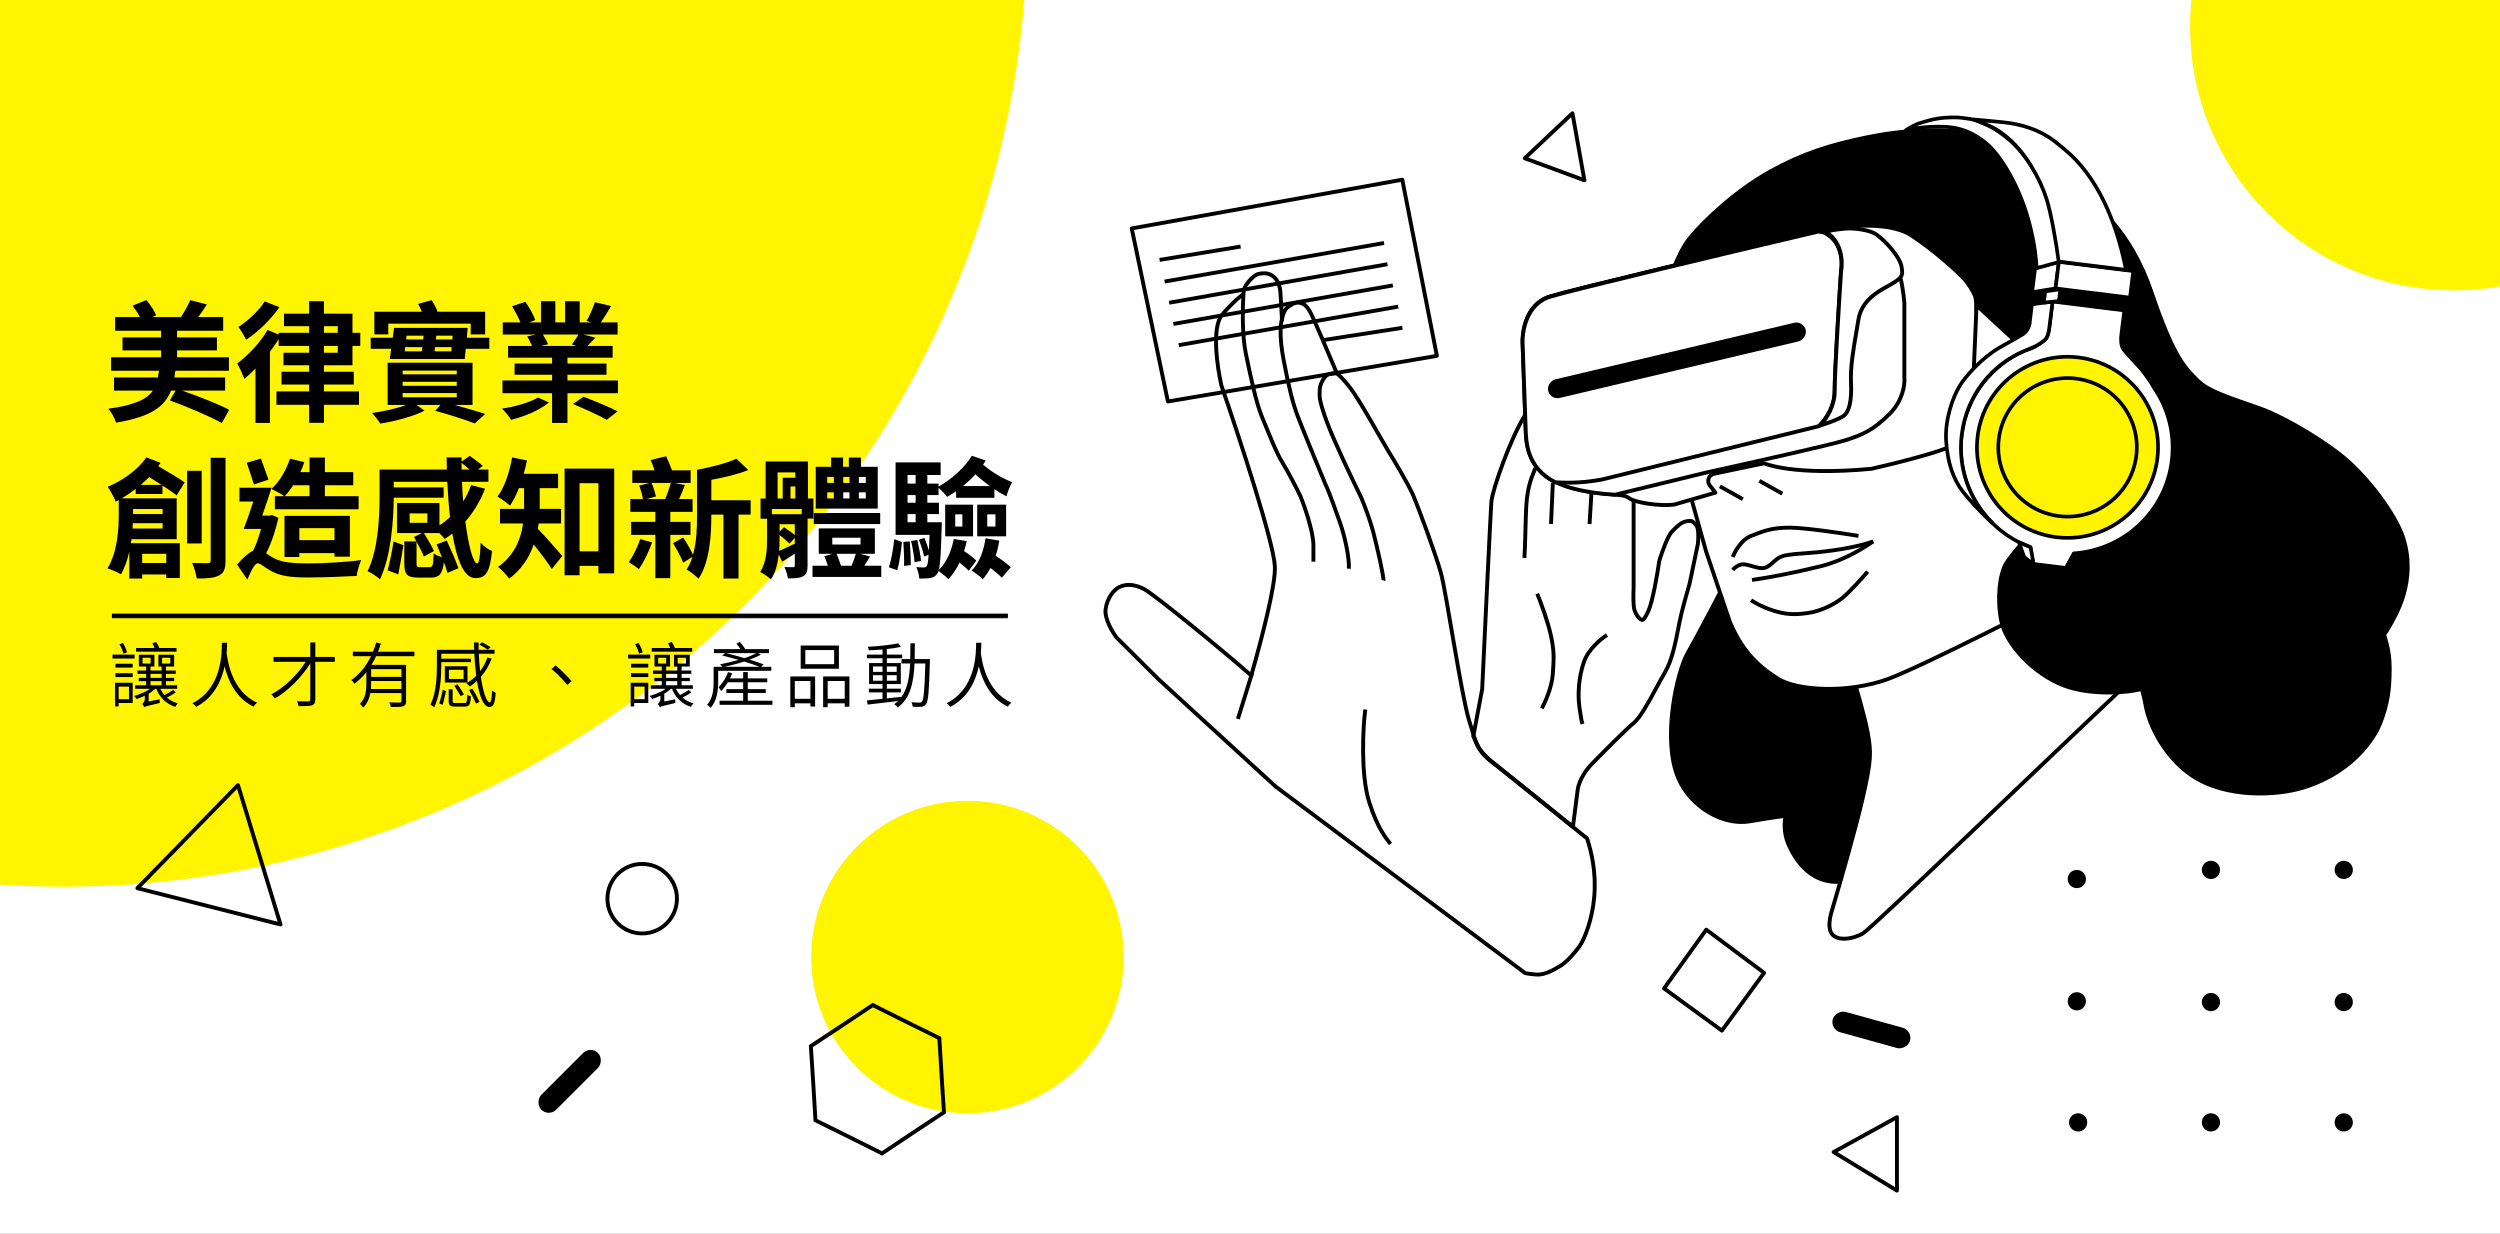 <svg width="1920" height="948" viewBox="0 0 1920 948" fill="none" xmlns="http://www.w3.org/2000/svg">
<rect x="0" y="0" width="1920" height="948" fill="#808080" stroke="none"/>
<g clip-path="url(#clip0_1169_248)">
<rect width="1920" height="948" fill="white"/>
<circle cx="202.5" cy="202.5" r="202.5" transform="matrix(-1 0 0 1 2087 -182)" fill="#FFF500"/>
<circle cx="120" cy="120" r="120" transform="matrix(-1 0 0 1 863 615)" fill="#FFF500"/>
<circle cx="49" cy="-59" r="740" fill="#FFF500"/>
<path d="M1295.99 501.789C1302.19 491.075 1321.12 455.034 1329.82 438.353L1446.12 472.185L1451.76 617.383C1444.47 637.589 1425.82 677.859 1409.47 677.295C1389.03 676.59 1378.45 659.674 1373.52 648.397C1369.57 639.375 1370.46 630.071 1371.4 626.546C1369.05 626.781 1360.27 627.956 1343.91 630.775C1323.47 634.3 1298.5 620 1288.94 597.648C1276.01 567.44 1288.23 515.181 1295.99 501.789Z" fill="black" stroke="black" stroke-width="3" stroke-linejoin="round"/>
<path d="M1208 635.035C1186.98 618.048 1160.76 596.913 1148.88 587.497C1135 578 1134.58 571.262 1131.5 565.5L1138.31 529.278C1140.43 484.402 1144.8 392.819 1145.36 385.489C1146.07 376.326 1160.16 336.15 1171.44 318.529C1180.46 304.432 1223.6 327.222 1244.04 340.379L1254.61 383.374V451.744C1254.38 455.974 1254.19 465.278 1255.32 468.661C1256.73 472.89 1259.55 475.709 1260.25 475.709C1260.37 475.709 1260.48 475.786 1260.61 475.872C1261.28 476.313 1262.36 477.02 1265.89 469.366C1269.27 462.035 1272.94 440.467 1274.35 430.599C1276.23 424.49 1280.83 411.427 1284.22 408.044C1288.44 403.815 1291.26 400.996 1295.49 400.291C1299.21 399.672 1299.66 400.14 1301.62 402.173C1301.9 402.455 1302.2 402.767 1302.54 403.11C1304.8 405.366 1304.42 413.918 1303.95 417.912L1297.61 448.22C1295.73 454.564 1291.55 469.366 1289.85 477.824C1289.6 479.072 1289.35 480.418 1289.07 481.839C1287.02 492.458 1284.17 507.266 1278.58 516.59C1276.77 519.607 1274.61 523.598 1272.29 527.894C1266.49 538.655 1259.65 551.327 1254.61 555.357C1248.97 559.868 1230.65 578.382 1222.19 587.075C1219.13 590.129 1212.74 598.352 1211.62 606.811C1210.69 613.743 1209.07 626.514 1208 635.035Z" fill="white" stroke="black" stroke-width="3" stroke-linejoin="round"/>
<path d="M1234.17 487.692C1229.71 490.511 1219.93 498.546 1216.55 508.132C1212.32 520.115 1211.62 533.507 1213.03 543.374C1214.15 551.269 1214.64 553.712 1215.34 556.062" stroke="black" stroke-width="3" stroke-linejoin="round"/>
<path d="M1179.19 359.41C1177.55 364.344 1173.12 371.392 1172.15 389.013C1171.58 399.163 1171.44 418.852 1170.74 428.485" stroke="black" stroke-width="3" stroke-linejoin="round"/>
<path d="M1192.59 370.687L1191.18 402.405" stroke="black" stroke-width="3" stroke-linejoin="round"/>
<path d="M1222.19 379.145L1220.78 402.405" stroke="black" stroke-width="3" stroke-linejoin="round"/>
<path d="M1180.6 455.974C1183.19 462.317 1188.92 477.683 1191.18 488.397C1193.85 501.084 1193.29 506.018 1192.59 517.295C1191.92 527.988 1186.48 539.615 1184.13 544.079" stroke="black" stroke-width="3" stroke-linejoin="round"/>
<path d="M1434.35 562.432C1432.1 550.026 1424.96 525.78 1421.67 515.207L1523.17 456L1647.22 512.388C1576.26 579.113 1437.6 712.846 1430.83 716.793C1422.37 721.727 1409.69 723.137 1406.16 716.088C1403.37 710.502 1406.34 700.996 1407.54 697.164L1407.57 697.057C1413.21 678.026 1425.76 634.326 1430.83 611.771C1437.17 583.577 1437.17 577.938 1434.35 562.432Z" fill="white" stroke="black" stroke-width="3" stroke-linejoin="round"/>
<path d="M1365.98 521.524C1347.65 510.247 1337.08 497.56 1328.62 477.824L1310.29 423.551L1296.9 375.621L1284.92 236.767L1397.7 219.85L1536.55 288.22L1565.45 313.595L1580.25 342.494L1604.92 445.401C1568.27 464.902 1474.66 512.502 1449.85 521.524C1418.84 532.802 1380.25 530.305 1365.98 521.524Z" fill="white" stroke="black" stroke-width="3" stroke-linejoin="round"/>
<path d="M1297.49 183.187C1287.9 195.028 1279.4 221.483 1276.34 233.231L1456.08 264.244L1548.41 328.385L1577.31 387.592L1571.67 396.05C1562.98 405.448 1544.61 425.936 1540.66 432.702C1535.73 441.16 1533.48 459.379 1537 477C1540.52 494.621 1561.5 517.5 1585 526.447C1605.98 534.434 1635.13 532.054 1645 529C1644.77 530.645 1645.74 530.095 1648 542.5C1650.82 558.007 1662.97 581.401 1682.5 595C1709 613.455 1748.67 611.067 1768.5 605C1811 592 1825.5 562 1828 555.5C1833.71 540.641 1835.29 529.916 1835.29 513C1835.29 497.5 1831.06 490.03 1831.06 486.27C1831.06 486.975 1831.9 486.834 1835.29 480.632C1839.52 472.878 1856 447 1845.86 413.671C1841.27 398.593 1823.5 372.5 1803.57 354.464C1788.41 340.749 1756.34 321.336 1737.31 314.288C1718.28 307.24 1697.14 301.601 1687.97 292.438C1678.81 283.275 1669.65 275.521 1652.73 225.477C1635.82 175.433 1609.74 157.812 1592.11 140.896C1574.49 123.98 1556.17 114.817 1527.27 105.654C1498.37 96.491 1459.6 100.015 1432.82 105.654C1406.04 111.292 1384.89 117.636 1359.52 131.733C1334.14 145.83 1309.47 168.385 1297.49 183.187Z" fill="black" stroke="black" stroke-width="3" stroke-linejoin="round"/>
<path d="M1610.56 319.938L1534.44 255.093V256.502L1530.21 313.595L1570.38 343.903L1610.56 319.938Z" fill="black" stroke="black" stroke-width="3" stroke-linejoin="round"/>
<path d="M1530.21 236.062L1512.58 230.423C1504.36 265.9 1488.62 337.277 1491.44 338.969C1494.96 341.084 1508.36 340.379 1511.18 338.969C1513.99 337.559 1523.86 331.216 1530.21 326.282C1535.28 322.335 1537.96 313.36 1538.66 309.366C1538.9 290.805 1539.23 252.696 1538.66 248.749C1538.1 244.802 1532.79 238.646 1530.21 236.062Z" fill="black" stroke="black" stroke-width="3" stroke-linejoin="round"/>
<path d="M1170.82 264.89L1172.94 324.097C1173.64 337.489 1170.82 365.683 1211 375.551C1234.28 381.27 1245.54 378.37 1251.18 382.599C1255.69 385.983 1274.44 388.943 1285.71 387.533L1317.43 378.37L1313.11 372.816C1310.55 369.524 1312.33 364.688 1316.41 363.835L1354.79 355.815C1354.79 355.815 1376.64 365.683 1437.25 360.044C1453.94 356.285 1489.98 347.357 1500.69 341.718C1511.4 336.08 1515.96 323.862 1516.9 318.458C1517.84 290.5 1519.16 233.172 1516.9 227.533C1514.65 221.894 1510.32 216.256 1508.44 214.141C1502.81 208.268 1486.88 193.419 1468.27 181.013C1449.66 168.608 1411.65 173.965 1394.96 178.194C1335.05 192.291 1210.58 221.895 1191.97 227.533C1173.36 233.172 1170.12 254.787 1170.82 264.89Z" fill="white" stroke="black" stroke-width="3" stroke-linejoin="round"/>
<path d="M1610.56 319.938L1518 234.5L1515 303.5L1570.38 343.903L1610.56 319.938Z" fill="white" stroke="black" stroke-width="3" stroke-linejoin="round"/>
<path d="M1171.53 324.097L1169.41 264.89C1168.84 256.692 1170.87 240.915 1181.59 232.243C1184.07 230.26 1187 228.654 1190.47 227.604C1209.08 221.965 1333.55 192.361 1393.47 178.264C1395.18 177.829 1397.12 177.383 1399.25 176.944C1401.32 177.121 1403.79 177.044 1406.52 176.959C1413.57 176.739 1422.29 176.467 1430.12 180.379C1444.22 187.427 1454.08 200.819 1457.61 207.868C1460.43 213.507 1462.07 226.664 1462.54 232.538V290.335C1463.01 295.269 1461.41 307.674 1451.26 317.824C1438.58 330.511 1430.12 334.035 1416.73 338.264C1406.01 341.648 1341.31 356.121 1310.29 362.934L1240.29 379.976C1239.08 379.859 1237.78 379.754 1236.38 379.64C1229.94 379.121 1221.28 378.423 1209.59 375.551C1172.75 366.503 1172.06 342.046 1171.66 327.721C1171.62 326.424 1171.59 325.209 1171.53 324.097Z" fill="white" stroke="black" stroke-width="3" stroke-linejoin="round"/>
<path d="M1171.53 324.411L1169.41 265.204C1168.71 255.101 1171.95 233.486 1190.56 227.847C1209.17 222.208 1333.64 192.605 1393.55 178.508C1394.32 178.314 1395.13 178.117 1395.98 177.92L1396.99 177.874L1400.46 178.452C1413.94 184.583 1415.38 199.706 1413.91 208.182C1412.26 232.851 1408.97 285.856 1408.97 300.517C1408.97 312.953 1401.79 322.278 1396.87 327.301L1230.65 368.182L1229.69 368.359C1218.06 370.513 1206.21 371.191 1194.41 370.378C1172.53 359.176 1172 340.045 1171.66 328.035C1171.62 326.738 1171.59 325.523 1171.53 324.411Z" fill="white" stroke="black" stroke-width="3" stroke-linejoin="round"/>
<rect x="1190.67" y="307.322" width="14.672" height="203.248" rx="7.336" transform="rotate(-103.322 1190.67 307.322)" fill="black"/>
<path d="M1412.45 190.657C1410.58 185.631 1407.2 180.883 1401.59 177.741C1406.72 176.795 1412.66 175.946 1418.88 175.428C1421.78 175.385 1426.12 175.647 1430.39 176.401C1434.74 177.17 1438.78 178.409 1441.22 180.182C1444.97 182.913 1449.46 187.223 1453.18 191.809C1456.94 196.445 1459.73 201.13 1460.36 204.612C1461.06 208.454 1460.97 210.403 1460.3 211.832C1459.62 213.299 1458.2 214.5 1455.34 216.507C1453.99 217.453 1452.2 218.441 1450.09 219.608L1449.94 219.69C1441.82 224.174 1429.59 230.924 1427.23 245.693C1426.67 249.144 1426.1 252.542 1425.52 255.889L1425.5 256.007C1423.18 269.611 1421 282.44 1421.57 293.934C1421.92 300.908 1421.56 306.568 1420.55 310.872C1419.53 315.198 1417.9 317.961 1415.85 319.423C1414.06 320.705 1410.32 322.409 1405.85 324.084C1403.33 325.03 1400.62 325.947 1397.99 326.753C1403.04 321.151 1409.06 311.741 1409.06 300.203C1409.06 285.621 1412.34 232.778 1413.99 208.046C1414.79 203.372 1414.74 196.803 1412.45 190.657Z" fill="white" stroke="black" stroke-width="3" stroke-linejoin="round"/>
<path d="M1558.4 367.163C1561.69 370.217 1569.11 375.903 1572.5 374.211C1576.73 372.097 1584.48 362.934 1585.89 353.771C1587.3 344.608 1592.23 333.33 1597.87 331.921C1603.51 330.511 1608.44 331.216 1611.26 336.15C1614.08 341.084 1614.08 347.427 1611.26 351.656C1608.44 355.885 1602.81 359.41 1597.87 356.59C1593.92 354.335 1589.65 352.361 1588 351.656" stroke="black" stroke-width="3" stroke-linejoin="round"/>
<path d="M1565.45 349.542C1563.76 353.489 1555.82 374.681 1552.06 384.784C1550.48 389.013 1550.65 396.767 1554.88 403.11C1559.1 409.454 1570.38 408.044 1582.36 403.11C1594.35 398.176 1607.74 381.26 1614.79 371.392C1621.84 361.524 1627.47 339.674 1626.06 334.035C1624.66 328.396 1622.54 319.234 1609.85 315.004C1597.17 310.775 1588 319.938 1583.77 322.758C1579.54 325.577 1567.56 344.608 1565.45 349.542Z" fill="white" stroke="black" stroke-width="3" stroke-linejoin="round"/>
<path d="M1585.18 358.705C1588 359.645 1594.21 362.511 1596.46 366.458C1598.72 370.405 1599.28 371.862 1599.28 372.097" stroke="black" stroke-width="3" stroke-linejoin="round"/>
<path d="M1602.1 366.458C1601.63 367.633 1599.99 370.969 1597.17 374.916C1593.64 379.85 1585.89 385.489 1582.36 386.194C1578.84 386.899 1575.32 384.079 1570.38 384.079C1565.45 384.079 1559.81 384.784 1557.69 388.308" stroke="black" stroke-width="3" stroke-linejoin="round"/>
<path d="M1320.87 373.507L1338.49 383.374" stroke="black" stroke-width="3" stroke-linejoin="round"/>
<path d="M1351.18 369.278L1368.8 379.145" stroke="black" stroke-width="3" stroke-linejoin="round"/>
<path d="M1330.73 437.648C1332.14 436.003 1335.95 432.855 1339.9 433.418C1344.83 434.123 1350.47 436.943 1354.7 436.238C1358.93 435.533 1362.45 430.599 1365.98 428.485C1369.5 426.37 1374.46 425.711 1385.71 424.96C1417.43 422.846 1435.05 417.207 1438.58 415.797" stroke="black" stroke-width="3" stroke-linejoin="round"/>
<path d="M1330.73 427.78C1332.38 423.551 1337.5 414.388 1344.83 411.568C1353.99 408.044 1360.34 405.225 1374.43 405.225C1385.71 405.225 1414.38 409.454 1427.3 411.568" stroke="black" stroke-width="3" stroke-linejoin="round"/>
<path d="M1345.54 445.401C1358.76 443.565 1377.69 439.893 1397.53 435.074C1418.36 430.015 1434.47 418.551 1438.58 415.797" stroke="black" stroke-width="3" stroke-linejoin="round"/>
<path d="M1434.35 439.057C1429.88 444.226 1419.69 455.551 1414.61 459.498C1408.27 464.432 1398.4 469.366 1388.53 470.775C1378.66 472.185 1371.62 472.185 1361.04 468.661C1352.58 465.842 1346.71 462.317 1344.83 460.908" stroke="black" stroke-width="3" stroke-linejoin="round"/>
<path d="M1456.85 858L1408.22 884.784L1456.85 914.388V858Z" stroke="black" stroke-width="3" stroke-linejoin="round"/>
<path d="M1310.42 714L1278 759.11L1322.41 791.533L1354.83 747.128L1310.42 714Z" stroke="black" stroke-width="3" stroke-linejoin="round"/>
<path d="M1207.65 87L1171 121.537L1216.82 138.454L1207.65 87Z" stroke="black" stroke-width="3" stroke-linejoin="round"/>
<circle cx="1595" cy="675.084" r="7" fill="black"/>
<circle cx="1698" cy="668.084" r="7" fill="black"/>
<circle cx="1800" cy="668.084" r="7" fill="black"/>
<circle cx="1595" cy="769" r="7" fill="black"/>
<circle cx="1698" cy="769.582" r="7" fill="black"/>
<circle cx="1800" cy="769.582" r="7" fill="black"/>
<circle cx="1596" cy="862" r="7" fill="black"/>
<circle cx="1698" cy="862" r="7" fill="black"/>
<circle cx="1800" cy="862" r="7" fill="black"/>
<rect x="1405.4" y="790.585" width="16.175" height="61.567" rx="8.087" transform="rotate(-74.478 1405.4 790.585)" fill="black"/>
<path d="M938.023 296.015C951.312 334.473 978.131 416.098 979.097 434.944C979.784 448.33 970.151 486.477 960.976 518.786C935.003 496.074 887.033 457.165 879.302 452.815C869.637 447.379 862.993 449.191 859.368 451.003C855.744 452.815 850.308 458.856 849.1 467.916C848.133 475.165 854.335 485.434 857.556 489.662L889.792 521.704L979.701 604.075L1171.18 747.232C1171.58 747.434 1173.84 747.957 1179.64 748.44C1186.89 749.045 1194.14 744.212 1198.36 741.796C1202.59 739.38 1209.84 731.527 1213.46 726.091C1217.09 720.655 1222.75 706.468 1224.34 689.245C1226.16 669.533 1221.92 653.405 1218.9 643.942C1201.99 630.25 1164.66 600.089 1150.64 588.974C1133.13 575.081 1134.34 572.665 1128.29 553.336C1122.25 534.007 1110.78 454.878 1106.55 439.777C1102.32 424.676 1089.03 389.037 1085.41 380.581C1081.78 372.124 1070.91 354.003 1066.08 346.151C1061.25 338.298 1043.73 306.284 1036.48 297.224C1030.68 289.975 1027.62 287.358 1026.82 286.955C1020.78 272.458 1008.09 242.498 1005.68 238.632C1002.65 233.799 1000.84 233.195 998.427 232.591C996.01 231.987 993.594 232.591 989.366 235.612C985.983 238.028 984.735 243.464 984.534 245.88C984.332 241.048 983.809 229.934 983.326 224.135C982.722 216.886 979.701 213.262 976.681 211.45C973.661 209.638 970.641 209.638 967.017 210.242C963.392 210.846 958.56 216.282 956.748 219.302C955.298 221.719 954.936 224.739 954.936 225.947C952.922 227.155 946.842 231.987 938.627 241.652C930.412 251.317 934.801 281.921 938.023 296.015Z" stroke="black" stroke-width="3" stroke-linejoin="round"/>
<path d="M984.535 245.276C983.528 248.095 982.36 258.203 985.743 276.082C989.971 298.432 992.991 309.908 996.615 319.573C999.515 327.305 1011.92 357.426 1017.76 371.52C1020.98 378.165 1026.5 393.915 1029.23 401.722C1033.46 413.803 1036.48 430.112 1035.88 436.756" stroke="black" stroke-width="3" stroke-linejoin="round"/>
<path d="M961.581 517.094L950.708 552.128" stroke="black" stroke-width="3" stroke-linejoin="round"/>
<path d="M1048.56 544.879C1046.75 557.967 1044.82 594.894 1051.58 616.156C1058.35 637.418 1065.27 644.546 1067.89 648.17" stroke="black" stroke-width="3" stroke-linejoin="round"/>
<path d="M1026.82 286.955C1025.41 286.351 1020.9 286.713 1018.96 288.163C1016.55 289.975 1013.53 295.411 1013.53 299.64C1013.53 303.868 1012.32 305.68 1018.96 323.801C1024.28 338.298 1038.9 368.903 1045.54 382.393C1047.55 387.225 1052.19 399.185 1054.6 408.367C1057.62 419.843 1063.06 444.005 1062.45 445.817" stroke="black" stroke-width="3" stroke-linejoin="round"/>
<path d="M954.936 225.947C954.332 235.209 953.848 257.236 956.748 271.25C960.372 288.767 964.6 309.304 969.433 320.781C974.265 332.258 979.701 346.755 984.534 354.607C989.366 362.46 997.218 377.561 999.031 381.789C1000.84 386.017 1008.7 407.763 1008.7 418.635C1008.7 427.334 1008.7 430.716 1008.7 431.32" stroke="black" stroke-width="3" stroke-linejoin="round"/>
<path d="M896.948 308.339L869.163 175.45L1076.95 138L1103.53 273.305L896.948 308.339Z" stroke="black" stroke-width="3" stroke-linejoin="round"/>
<path d="M890.557 199.612L952.773 189.343" stroke="black" stroke-width="3" stroke-linejoin="round"/>
<path d="M894.434 216.223L1062.96 186.625" stroke="black" stroke-width="3" stroke-linejoin="round"/>
<path d="M897.901 232.506L1065.57 202.908" stroke="black" stroke-width="3" stroke-linejoin="round"/>
<path d="M901.175 248.788L1069.7 219.19" stroke="black" stroke-width="3" stroke-linejoin="round"/>
<path d="M905.307 265.071L1073.83 235.473" stroke="black" stroke-width="3" stroke-linejoin="round"/>
<path d="M1016.2 261.182L1077.04 251.756" stroke="black" stroke-width="3" stroke-linejoin="round"/>
<path d="M182.778 603L105.51 682.138L215.431 710L182.778 603Z" stroke="black" stroke-width="3" stroke-linejoin="round"/>
<circle cx="493.201" cy="690.194" r="26.694" stroke="black" stroke-width="3" stroke-linejoin="round"/>
<rect x="453.542" y="803" width="16.175" height="61.567" rx="8.087" transform="rotate(45 453.542 803)" fill="black"/>
<path d="M701.143 869.98L701.138 869.984L677.393 885.81L651.867 873.054L651.862 873.051L626.284 860.401L624.567 831.917L624.567 831.911L622.734 803.434L646.543 787.706L646.548 787.702L670.293 771.877L695.819 784.632L695.824 784.635L721.402 797.286L723.119 825.769L723.119 825.775L724.952 854.252L701.143 869.98Z" stroke="black" stroke-width="3"/>
<rect y="947" width="1920" height="1" fill="#DDDDDD"/>
<path d="M1560.66 224.433L1578.66 221.488L1581.2 201.067L1562.95 206.055L1560.66 224.433Z" fill="white" stroke="black" stroke-width="2.82" stroke-linejoin="round"/>
<path d="M1631.5 238.432L1629.09 257.831C1628.79 260.213 1628.73 265.667 1630.88 268.422C1633.02 271.178 1640.88 279.69 1644.54 283.601C1647.38 287.247 1652.64 294.358 1653.87 297.258C1665.01 313.17 1670.53 333.109 1667.94 353.907C1663.05 393.222 1630.84 422.468 1592.72 424.986L1586.55 436.191L1561.65 433.092L1559.31 420.227L1551.25 416.759C1521.11 401.862 1502.23 369.082 1506.62 333.835C1510.29 304.29 1529.39 280.432 1554.83 269.329C1556.74 268.754 1560.93 267.375 1562.42 266.462C1565.28 264.726 1567.94 263.028 1569.49 261.821C1571.79 260.033 1573.06 258.118 1573.95 250.971L1576.36 231.571L1631.5 238.432Z" fill="white" stroke="black" stroke-width="2.82" stroke-linejoin="round"/>
<path fill-rule="evenodd" clip-rule="evenodd" d="M1579.25 412.563C1541.13 407.821 1514.08 373.078 1518.82 334.963C1523.56 296.849 1558.31 269.795 1596.42 274.537C1634.53 279.279 1661.59 314.022 1656.85 352.137C1652.1 390.251 1617.36 417.305 1579.25 412.563ZM1581.38 395.44C1552.72 391.874 1532.38 365.752 1535.94 337.094C1539.51 308.436 1565.63 288.095 1594.29 291.66C1622.95 295.226 1643.29 321.348 1639.72 350.006C1636.16 378.664 1610.04 399.005 1581.38 395.44Z" fill="#FFF500"/>
<path d="M1518.82 334.963L1517.42 334.789L1517.42 334.789L1518.82 334.963ZM1579.25 412.563L1579.42 411.164L1579.42 411.164L1579.25 412.563ZM1596.42 274.537L1596.25 275.936L1596.25 275.936L1596.42 274.537ZM1656.85 352.137L1655.45 351.963L1655.45 351.963L1656.85 352.137ZM1535.94 337.094L1537.34 337.268L1537.34 337.268L1535.94 337.094ZM1581.38 395.44L1581.2 396.839L1581.2 396.839L1581.38 395.44ZM1594.29 291.66L1594.46 290.261L1594.29 291.66ZM1639.72 350.006L1641.12 350.18L1641.12 350.18L1639.72 350.006ZM1520.22 335.137C1515.57 372.479 1542.08 406.518 1579.42 411.164L1579.07 413.962C1540.18 409.124 1512.58 373.677 1517.42 334.789L1520.22 335.137ZM1596.25 275.936C1558.9 271.29 1524.87 297.795 1520.22 335.137L1517.42 334.789C1522.26 295.902 1557.71 268.299 1596.59 273.138L1596.25 275.936ZM1655.45 351.963C1660.09 314.621 1633.59 280.582 1596.25 275.936L1596.59 273.138C1635.48 277.976 1663.08 313.423 1658.25 352.311L1655.45 351.963ZM1579.42 411.164C1616.76 415.81 1650.8 389.305 1655.45 351.963L1658.25 352.311C1653.41 391.198 1617.96 418.801 1579.07 413.962L1579.42 411.164ZM1537.34 337.268C1533.87 365.153 1553.67 390.571 1581.55 394.04L1581.2 396.839C1551.77 393.177 1530.88 366.35 1534.55 336.92L1537.34 337.268ZM1594.12 293.06C1566.23 289.59 1540.81 309.383 1537.34 337.268L1534.55 336.92C1538.21 307.489 1565.03 286.599 1594.46 290.261L1594.12 293.06ZM1638.32 349.832C1641.79 321.947 1622 296.529 1594.12 293.06L1594.46 290.261C1623.89 293.923 1644.78 320.75 1641.12 350.18L1638.32 349.832ZM1581.55 394.04C1609.44 397.51 1634.85 377.717 1638.32 349.832L1641.12 350.18C1637.46 379.611 1610.63 400.501 1581.2 396.839L1581.55 394.04Z" fill="black"/>
<ellipse cx="53.211" cy="53.211" rx="53.211" ry="53.211" transform="matrix(-0.992 -0.123 -0.123 0.992 1647.21 297.316)" fill="#FFF500" stroke="black" stroke-width="2.82" stroke-linejoin="round"/>
<rect width="57.618" height="20.578" transform="matrix(-0.992 -0.123 -0.123 0.992 1638.37 208.181)" fill="white" stroke="black" stroke-width="2.82" stroke-linejoin="round"/>
<path d="M1512.95 91.349C1515.23 91.684 1517.47 92.317 1519.62 93.212C1527.01 96.289 1532.19 98.448 1541.85 106.305C1555.64 117.511 1567.15 137.069 1572.33 153.039C1575.74 163.565 1579.78 185.516 1581.87 201.072L1564.11 205.929C1563.77 199.052 1562.87 188.873 1559.1 173.631C1551.77 143.959 1536.62 119.399 1525.63 110.213C1510.07 97.209 1496.34 97.253 1488.25 97.278C1488.02 97.279 1487.8 97.28 1487.59 97.28C1474.8 97.305 1463.81 99.89 1463.81 99.89C1463.81 99.89 1467.36 97.53 1472.66 95.136C1484.95 91.103 1490.73 90.093 1502.46 90.19C1504.97 90.21 1508.83 90.745 1512.95 91.349Z" fill="white" stroke="black" stroke-width="2.82" stroke-linejoin="round"/>
<path d="M1632.75 207.275C1627.43 179.976 1615.53 141.757 1589.21 117.878C1585.22 114.263 1581.21 110.999 1577.48 108.16C1565.93 99.379 1551.93 95.181 1537.74 93.826L1515.91 91.743C1517.98 92.642 1519.88 93.379 1521.69 94.086C1527.92 96.51 1533.24 98.58 1541.68 105.601C1555.34 116.954 1566.73 136.806 1571.83 153.027C1575.15 163.593 1579.07 185.502 1581.13 201.275L1582.19 200.985L1582.19 200.985L1632.75 207.275Z" fill="white" stroke="black" stroke-width="2.82" stroke-linejoin="round"/>
<path d="M1506.61 333.834C1503.37 359.894 1512.85 384.606 1530.19 401.738C1520.49 393.056 1511.52 382.766 1507.4 377.48C1500.25 368.295 1495.65 355.281 1494.62 338.563C1493.59 321.845 1499.83 304.996 1505.06 296.315C1509.44 289.046 1522.28 274.61 1535.67 266.945C1538.73 265.195 1541.21 263.81 1543.4 262.585L1543.4 262.585C1547.11 260.512 1550.01 258.893 1553.53 256.725C1558.02 253.966 1559.14 247.746 1558.89 247.023L1560.54 233.75L1576.36 231.571L1573.95 250.971C1573.06 258.118 1571.78 260.033 1569.49 261.821C1567.94 263.028 1566.36 264.206 1562.73 266.164L1555.07 269.359C1529.94 279.71 1510.41 303.35 1506.61 333.834Z" fill="white" stroke="black" stroke-width="2.82" stroke-linejoin="round"/>
<path d="M1559.45 420.278L1561.79 433.125L1554.66 428.013L1550.53 416.412C1552.78 417.468 1557.09 419.425 1559.45 420.278Z" fill="white" stroke="black" stroke-width="2.82" stroke-linejoin="round"/>
<mask id="path-74-inside-1_1169_248" fill="white">
<rect x="1628.28" y="238.814" width="49.04" height="12.27" rx="2" transform="rotate(-172.908 1628.28 238.814)"/>
</mask>
<rect x="1628.28" y="238.814" width="49.04" height="12.27" rx="2" transform="rotate(-172.908 1628.28 238.814)" fill="white" stroke="black" stroke-width="5.64" stroke-linejoin="round" mask="url(#path-74-inside-1_1169_248)"/>
<path d="M1580.77 231.261L1570.37 232.337C1569.99 232.376 1569.68 232.052 1569.73 231.674L1570.7 224.196C1570.74 223.933 1570.94 223.725 1571.21 223.688L1581.61 222.253C1582 222.2 1582.33 222.526 1582.28 222.91L1581.3 230.747C1581.26 231.02 1581.05 231.233 1580.77 231.261Z" fill="white" stroke="black" stroke-width="2.82" stroke-linejoin="round"/>
<path d="M172.9 300H139.9C151.9 304.2 167.7 310.3 176 314.7L170.4 324.9C161.6 319.9 143.3 312.2 130.4 307.5L134.9 300H131.3C126.5 312.3 115.8 320.2 89.1 324.6C88.3 321.4 85.5 316.4 83.2 313.9C103.3 311.2 112.7 306.7 117.4 300H87.6V289.9H121.3C121.6 288.3 121.9 286.5 122.1 284.7H85.3V274.4H123.7V269.1H94.1V259.1H123.7V254H88.4V243.5H107.4C105.9 240.5 103.8 237.3 101.8 234.7L112.4 230.5C115.5 234 118.6 238.8 119.9 242.2L117 243.5H139C141.5 239.6 144.5 234.4 146.1 230.5L158.9 233.8C156.7 237.3 154.4 240.6 152.2 243.5H171.4V254H136V259.1H166.6V269.1H136V274.4H175.8V284.7H134.7C134.5 286.5 134.2 288.2 133.9 289.9H172.9V300ZM203.3 231.5L214.6 235.9C208.1 245.2 198.3 254.9 189.1 260.9C187.8 258.3 184.9 253.4 183.1 251.1C190.8 246.2 199.2 238.1 203.3 231.5ZM248.8 265.7V270.9H259.4V265.7H248.8ZM248.8 250.5V255.6H259.4V250.5H248.8ZM270.7 280.5H248.8V285.5H271.7V295.3H248.8V300.6H275.7V310.9H248.8V324.7H237.4V310.9H212.3V300.6H237.4V295.3H216.2V285.5H237.4V280.5H217.7V270.9H237.4V265.7H214V260.5C212.1 263.6 209.8 266.9 207.3 270.1V324.8H196.2V283C193.3 286 190.5 288.7 187.7 291C186.8 288.5 183.9 282 182.2 279.1C190.6 272.9 200 263 205.5 253.4L214 257V255.6H237.4V250.5H218.1V240.9H237.4V231.3H248.8V240.9H270.7V255.6H276.7V265.7H270.7V280.5ZM298.2 248.6V256.8H287.5V239.4H324C323.2 237.3 322.1 235.2 321.1 233.4L331.5 230.5C333.2 233.2 335 236.5 336.1 239.4H372.6V256.8H361.5V248.6H298.2ZM309.2 301.9V305.1H350.8V301.9H309.2ZM309.2 293.2V296.3H350.8V293.2H309.2ZM309.2 284.6V287.5H350.8V284.6H309.2ZM362.9 311H349.2C358 313.4 366.8 316 372.7 317.9L364.6 325.2C357.4 322.5 345.7 318.5 334.2 315.5L338.3 311H320L326 315.4C317.6 319.7 303.6 323.6 292 325.3C290.6 323 287.8 319.4 285.7 317.2C294.5 316 304.8 313.7 312 311H297.7V278.6H362.9V311ZM333.7 269.8H346.6L346.9 266.6H334.1L333.7 269.8ZM311.2 266.6L310.8 269.8H324L324.4 266.6H311.2ZM325.3 257.8H312.3L311.9 260.7H325L325.3 257.8ZM347.4 260.7L347.6 257.8H335L334.8 260.7H347.4ZM358.5 259.4H375.8V267.9H357.7L356.9 275.7H299.4L300.4 267.9H284.7V259.4H301.6L302.6 251.8H359.2L358.5 259.4ZM413.2 305.3L421.6 309.1C414.8 314.8 402.8 320 392.5 322.4C391 319.9 387.9 316 385.5 313.8C395.5 312.4 407.1 309 413.2 305.3ZM440.1 310.3L448.1 304.7C456.2 307.7 468 312.7 474.4 315.9L466 322.4C460.2 319.1 448.5 313.8 440.1 310.3ZM444.3 256.9H416.9C418.5 259.4 420.1 262.3 420.9 264.4L415.5 265.7H442.8L439.2 264.6C440.8 262.3 442.9 259.3 444.3 256.9ZM435.8 292.2H474.6V302H435.8V324.8H424V302H385.9V292.2H424V287.8H395.2V279.2H424V274.7H390.2V265.7H408.6C407.7 263.4 406.2 260.6 404.9 258.4L411.6 256.9H386.1V247.6H399.7C398.2 243.8 395.6 239 393.3 235.2L403.5 231.8C406.5 236 409.8 242 411.1 245.8L406.3 247.6H415.5V231.3H426.5V247.6H434V231.3H445.2V247.6H454.1L450.5 246.5C452.8 242.5 455.5 236.4 456.9 232.1L469.4 235C466.6 239.6 463.9 244.1 461.4 247.6H474.3V256.9H447.9L457.3 259.3C455.1 261.7 453 263.9 451.2 265.7H470.5V274.7H435.8V279.2H465.8V287.8H435.8V292.2Z" fill="black"/>
<path d="M108.1 372.4H124.1C120.9 370.4 117.6 368.3 114.6 366.4C112.5 368.4 110.3 370.5 108.1 372.4ZM124.9 390.9H102.2V394.2V394.8H124.9V390.9ZM101.8 405.9H124.9V401.8H102C102 403.1 101.9 404.5 101.8 405.9ZM127.7 425.3H109.2V432.4H127.7V425.3ZM124.8 379.4H104.2V375.5C100.7 378.1 97.2 380.6 93.5 382.7H135.7V414.1H101C100.8 415.1 100.7 416.2 100.5 417.2H138.1V443.9H127.7V441.2H109.2V444.3H99.3V423.6C97.9 429.9 95.8 436 92.9 441.1C90.6 439.6 85.4 437.4 82.5 436.5C90.4 423.8 91.2 405.9 91.2 394.2V384.1L88.9 385.3C87.8 382.5 84.7 376.5 82.7 373.9C94.3 369 106 360.8 112.4 351.2L123.3 355.5C122.7 356.4 122.1 357.2 121.5 358C128.9 362.3 137.2 367.2 141.8 370.5L135.7 380.5C133 378.3 129.1 375.7 124.8 372.9V379.4ZM154.9 361.6V417.4H143.7V361.6H154.9ZM161.8 351.6H173.2V430.4C173.2 436.8 172 440 168.3 441.9C164.8 443.9 159.1 444.3 151.1 444.3C150.6 441 149.2 435.7 147.6 432.4C152.7 432.5 157.9 432.5 159.5 432.5C161.1 432.5 161.8 432 161.8 430.3V351.6ZM237.7 372.7H225.1C223.1 375.9 220.9 378.7 218.7 381.1H237.7V372.7ZM211.1 381.1H218.3C215.9 379.2 211.2 376.8 208.5 375.5C214.7 369.9 219.8 361.1 222.7 352.3L233.7 354.9C232.9 357.5 231.8 360.1 230.7 362.6H237.7V351.4H249.5V362.6H271.3V372.7H249.5V381.1H275.4V391.1H211.1V381.1ZM229.9 414.8H256.9V405.6H229.9V414.8ZM268.7 427.5H256.9V424.8H229.9V427.8H218.5V396.2H268.7V427.5ZM206.2 368.4L195 372.1C193.7 367.7 191.3 360.7 189.5 355.4L200.4 352.2C202.3 357.5 204.7 364.1 206.2 368.4ZM208.8 395.5L213.8 397.7C211.7 407.4 208.4 417.2 204.4 424.9C205.7 425.8 207.2 426.9 209.1 428C215.9 432.1 225.2 432.7 236.9 432.7C248.4 432.7 266.3 431.7 277.4 430.1C276 433.3 274.2 439.1 274 442.3C265.6 442.8 248.1 443.5 236.4 443.5C223.2 443.5 214.8 442.4 207.6 438.2C203.5 435.9 199.9 432.6 197.9 432.6C195.6 432.6 192.3 439.4 190 445.1L182.1 433.7C186.2 428.5 190.7 424.7 194.4 423C196.8 418.2 198.9 412.1 200.5 406.2H187.1C189.4 400.6 192.1 392.7 194.5 385.2H183.9V374.6H208.5C206.4 381.4 203.8 389.2 201.4 396H207.1L208.8 395.5ZM305.9 441.1L297.7 438C299.4 431.8 301.3 422.5 302.2 415.8L309.8 418.7C308.8 425 307.2 434.9 305.9 441.1ZM328.2 401.5V394.3H314.6V401.5H328.2ZM354.5 360.6H360.7C358.8 358.9 356.5 357.1 354.5 355.5C354.5 357.2 354.5 358.9 354.5 360.6ZM361.8 372.6L372.5 375.3C368.9 384.8 363.7 393.3 357.4 400.5C359.8 419.3 363.4 432.7 366.5 432.7C367.9 432.7 368.8 427.6 369.1 416.7C371.3 419.4 375 422 377.9 423.2C376.2 439.7 373 444 365 444C356.3 444 350.7 429.6 347.4 409.8C345.5 411.3 343.5 412.6 341.5 413.9C340.6 412.7 339 411.1 337.4 409.4H325.6C328.4 413.9 331.8 419.8 333.3 423.2L325.5 427.4C324.4 424.4 322.1 420 319.9 415.9V432.7C319.9 435.3 320.3 435.6 322.8 435.6H330C332.3 435.6 332.8 434.1 333 425C334.5 426.1 337.1 427.2 339.4 427.9C338 424.5 336.6 421.1 335.3 418.1L343.1 415.1C346.3 421.9 350.2 431 352.1 436.4L343.7 440C343.1 437.8 342.1 434.9 340.9 431.8C339.8 441 337.2 443.6 331 443.6H321.3C312.5 443.6 310.5 441 310.5 432.8V415.8H319.8L317.9 412.4L324.1 409.4H304.9V386.3H337.5V403.4C340.4 401.6 343.1 399.5 345.6 397.2C344.6 388.5 344 379.2 343.5 370H302.4V374.3H340.7V382.2H302.4C302.2 400 300.4 427 291.8 444.9C289.8 443 284.9 439.6 282.3 438.7C290.7 421.4 291.5 396.3 291.5 379.8V360.6H343.2C343.1 357.5 343 354.4 343 351.3H354.5V354.5L360.8 350.1C364 352.4 368.5 355.7 370.8 357.8L367.1 360.6H375.1V370H354.8C355 375.1 355.3 380.2 355.7 385.1C358.2 381.2 360.2 377.1 361.8 372.6ZM430.9 402H413.7C413.5 403.4 413.3 404.8 413 406.1C418.2 411.2 429 423.7 431.8 427L423.8 437C420.5 431.8 414.8 424.3 409.9 418.2C406.5 428 400.6 437.4 391 444.4C389.4 441.9 385 437.2 382.5 435.4C395.5 426.1 400.1 413.6 401.7 402H384V390.8H402.5V388.3V374.9H398.5C396.5 380 394.2 384.6 391.7 388.3C389.5 386.3 384.8 382.9 382.1 381.4C387.5 374.2 391.3 362.7 393.3 351.3L404.7 353.6C404 357.1 403.2 360.5 402.2 363.9H428.6V374.9H414.5V388.4V390.8H430.9V402ZM445.1 423.4H459.6V371.1H445.1V423.4ZM433.6 359.9H471.7V440.3H459.6V434.6H445.1V441.8H433.6V359.9ZM491.7 414L500.8 416.6C498.3 423.8 494.2 432 490.7 437.1C488.9 435.6 485.1 433 482.9 431.7C486.3 427 489.6 420.2 491.7 414ZM515.2 370.9H500.4C501.9 374.2 503.2 378.5 503.7 381.3L496.5 383.3H510.9C512.4 379.7 514.2 374.6 515.2 370.9ZM530.3 410.8H514.8V444H503.3V410.8H484.7V400.8H503.3V393.1H484.1V383.3H493.8C493.3 380.3 492.1 376 490.9 372.9L499.1 370.9H485.6V361.2H502.7C501.8 358.5 500.7 355.7 499.7 353.3L511.6 350.4C513.1 353.7 514.9 357.8 516.1 361.2H530.4V370.9H517.9L526 372.5C524.5 376.3 523 380.2 521.5 383.3H531.9V393.1H514.8V400.8H530.3V410.8ZM576.5 384.2V395.2H567.2V444.3H555.6V395.2H546.3V396.4C546.3 411.1 545 431.7 536.5 444.5C534.5 442.4 529.8 438.6 527.3 437.4C529.2 434.5 530.7 431.2 531.8 427.7L524.7 432.1C523.1 428.1 519.7 421.7 516.9 417.1L524.7 412.9C527.4 416.9 530.5 422.2 532.2 426C535 416.4 535.3 405.6 535.3 396.4V360.8C546.2 358.8 558.3 355.7 565.6 352.3L574.7 361C566.5 364.3 556.1 366.7 546.3 368.5V384.2H576.5ZM664.9 370.9V366.3H659.6V370.9H664.9ZM664.9 382.8V378.1H659.6V382.8H664.9ZM635.3 378.1V382.8H640.4V378.1H635.3ZM635.3 366.3V370.9H640.4V366.3H635.3ZM652.4 378.1H647.6V382.8H652.4V378.1ZM647.6 370.9H652.4V366.3H647.6V370.9ZM674.1 358.5V390.6H626.5V358.5H638.3V351.4H647.5V358.5H651.9V351.4H661.2V358.5H674.1ZM676 394V402.5H625V394H676ZM598.7 410.9V413.9C598.7 416.8 598.6 419.8 598.4 423.1C601.8 421.7 605.9 419.7 610.4 417.5V413.1L606.4 417.5C604.7 415.8 601.6 413.1 598.7 410.9ZM597.2 362.8V382.9H601.1V366.9H610.8V362.8H597.2ZM607.1 382.9H610.8V373.6H607.1V382.9ZM615.7 394.9V390.9H592.8V394.9H615.7ZM598.7 402.6V408.3L602.1 404.9C605 406.8 608.2 409 610.4 410.9V402.6H598.7ZM624.7 398.3H620.2V434.4C620.2 438.7 619.5 441.1 616.7 442.6C614.1 444.1 610.4 444.2 605.1 444.2C604.8 441.7 603.6 437.9 602.4 435.5C605.2 435.6 608.2 435.6 609.1 435.6C610.1 435.6 610.4 435.2 610.4 434.3V425.2C607.1 427.4 603.9 429.5 600.7 431.4L598.1 425.8C597.3 432.6 595.6 439.8 592.1 445C590.4 443.3 586 440.3 583.8 439.3C588.7 431.8 589.1 421.6 589.1 413.7V398.4H584.1V382.9H588V354.4H620.5V382.9H624.7V398.3ZM657.3 425.3H642.5C643.7 428.3 645 431.7 645.9 434.5H654C655.2 431.5 656.5 428.1 657.3 425.3ZM639.2 413V418.2H660.9V413H639.2ZM663.8 434.5H676.8V443.1H624V434.5H635.8C635 432 634 429.4 633.1 427.2L639.4 425.3H628.8V405.8H671.9V425.3H660.5L668.2 427.4C666.6 429.9 665.2 432.3 663.8 434.5ZM689.1 437.9L682.7 435.7C684.6 429.9 686.1 420.7 686.8 414.1L692.7 416.2C692.1 422.8 690.8 432.3 689.1 437.9ZM693.8 416.2L698.7 415.8C699.2 421.5 699.5 429 699.5 434L694.3 434.6C694.5 429.6 694.2 422 693.8 416.2ZM699.7 415.5L704.5 414.7C705.7 419.9 707 426.5 707.4 430.8L702.4 431.8C702.1 427.4 700.9 420.6 699.7 415.5ZM697 394.8V401.1H703.2V394.8H697ZM703.2 364.8H697V371.4H703.2V364.8ZM703.2 386.1V380.2H697V386.1H703.2ZM739.5 373.3H760.2C756.3 370.4 752.5 367.4 749.1 364.3C746.3 367.5 743 370.5 739.5 373.3ZM732.5 413.9L742.5 415.6C741.9 418.2 741.2 420.8 740.4 423.3C744 425.5 747.8 428.4 749.8 430.6L744 438.3C742.4 436.6 739.7 434.2 736.9 432.1C734.5 437.1 731.6 441.4 728.3 444.8C726.8 443.1 723.1 440.1 720.8 438.4C720.5 439.4 720.2 440.1 719.8 440.6C718.3 442.8 716.6 443.6 714.3 443.9C712.3 444.3 709.2 444.4 706 444.3C705.9 441.6 704.9 437.9 703.7 435.5C706.2 435.8 708.3 435.8 709.3 435.8C710.4 435.8 711.1 435.7 711.8 434.7C712.4 433.7 712.8 431.3 713.2 426.1L709.7 427.4C709 423.9 707.3 418.5 705.7 414.5L709.9 413.1C711.2 416 712.5 419.7 713.4 422.8C713.6 419.6 713.7 415.6 713.9 410.8H687.8V355.1H722.4V364.8H712.2V371.4H720.8V373.7C731.4 367.8 741.1 358.7 746.4 350L757 353.7C756.4 354.8 755.7 355.8 755 356.8C761 362.1 769.7 367.4 777.4 370.3C775.7 373 773.7 378.2 773 381.2C769.9 379.6 766.8 377.8 763.7 375.7V382.3H734.3V377.3C732 378.8 729.7 380.2 727.4 381.6C726 379.7 723 376.5 720.8 374.7V380.2H712.2V386.1H721.1V394.8H712.2V401.1H723.3C723.3 401.1 723.3 403.7 723.2 404.9C722.7 423.5 722.2 433.1 721 437.7C726.9 432.1 730.7 423.4 732.5 413.9ZM758.2 395V404.4H764.5V395H758.2ZM750.5 411.9V387.6H772.7V411.9H750.5ZM733.6 395V404.4H739.1V395H733.6ZM725.9 411.9V387.6H747.3V411.9H725.9ZM756.9 413.4L767.5 415.2C766.8 419.2 765.9 423.1 764.7 426.8C768.9 429.6 773.7 433.1 776.3 435.6L769.4 443.7C767.5 441.6 764.1 438.8 760.7 436.2C759 439.4 757 442.4 754.8 444.8C753.1 443 748.7 439.7 746.2 438.2C752 432.5 755.4 423.4 756.9 413.4Z" fill="black"/>
<mask id="path-78-inside-2_1169_248" fill="white">
<path d="M86 474.5H774V471.5H86V474.5Z"/>
</mask>
<path d="M86 474.5H774V471.5H86V474.5Z" fill="black"/>
<path d="M86 474.5V478.5H82V474.5H86ZM774 474.5H778V478.5H774V474.5ZM774 471.5V467.5H778V471.5H774ZM86 471.5H82V467.5H86V471.5ZM86 470.5H774V478.5H86V470.5ZM770 474.5V471.5H778V474.5H770ZM774 475.5H86V467.5H774V475.5ZM90 471.5V474.5H82V471.5H90Z" fill="black" mask="url(#path-78-inside-2_1169_248)"/>
<path d="M135.595 497.659V500.495H104.507V497.659H118.742C118.251 496.404 117.597 495.095 116.997 494.004L119.942 493.077C120.815 494.441 121.796 496.241 122.342 497.659H135.595ZM97.581 500.986L94.799 502.022C94.363 500.058 93.108 497.004 91.745 494.714L94.417 493.841C95.835 496.132 97.144 499.077 97.581 500.986ZM103.362 502.731V505.731H86.4V502.731H103.362ZM99.053 527.328H91.09V536.982H99.053V527.328ZM101.889 524.329V539.927H91.09V542.545H88.363V524.329H101.889ZM88.636 519.966V517.02H101.889V519.966H88.636ZM88.636 512.712V509.767H101.889V512.712H88.636ZM115.579 523.129V526.292H124.141V523.129H115.579ZM115.579 517.511V520.62H124.141V517.511H115.579ZM109.47 505.131V509.603H115.633V505.131H109.47ZM124.469 505.131V509.603H130.795V505.131H124.469ZM132.977 529.892L134.995 531.746C132.977 533.219 130.414 534.637 128.177 535.728C130.468 537.746 133.359 539.327 136.631 540.2C135.922 540.909 134.995 542.054 134.559 542.872C127.687 540.636 122.723 535.673 120.051 529.019H119.287C117.869 530.383 116.07 531.637 114.161 532.782V538.727L122.614 537.037C122.56 537.909 122.614 539.218 122.723 539.873C113.07 542.109 111.652 542.545 110.779 543.091C110.506 542.381 109.688 541.127 109.143 540.636C109.907 540.091 111.215 538.836 111.215 536.437V534.31C109.143 535.346 106.961 536.164 104.943 536.873C104.562 536.273 103.58 535.019 102.98 534.473C107.343 533.219 111.979 531.364 115.251 529.019H103.798V526.292H112.252V523.129H106.525V520.62H112.252V517.511H105.543V514.948H112.252V511.894H106.634V502.84H118.578V511.894H115.579V514.948H124.141V511.894H121.633V502.84H133.74V511.894H127.468V514.948H134.94V517.511H127.468V520.62H133.795V523.129H127.468V526.292H136.086V529.019H123.105C123.978 530.764 125.069 532.401 126.269 533.819C128.614 532.673 131.286 531.037 132.977 529.892ZM170.446 493.623H174.427C174.373 495.532 174.318 498.259 174.046 501.476C174.864 507.803 178.191 531.037 197.443 539.654C196.461 540.473 195.371 541.672 194.825 542.709C180.809 536.109 175.082 522.038 172.464 511.785C170.064 522.911 164.337 535.728 150.593 542.872C149.993 541.945 148.794 540.854 147.757 540.091C170.446 528.746 170.282 501.804 170.446 493.623ZM257.11 504.531V508.239H242.166V537.2C242.166 539.927 241.402 541.018 239.603 541.672C237.803 542.272 234.694 542.381 229.349 542.327C229.185 541.291 228.586 539.654 228.04 538.564C231.967 538.727 235.73 538.673 236.767 538.673C237.857 538.618 238.294 538.291 238.294 537.2V509.494C231.912 519.911 221.223 530.71 211.078 536.437C210.424 535.4 209.333 534.037 208.351 533.219C218.277 528.201 228.695 518.057 234.749 508.239H210.042V504.531H238.294V493.405H242.166V504.531H257.11ZM308.323 519.856V513.912H285.034V519.856H308.323ZM284.871 529.128H308.323V523.02H285.034V524.983C285.034 526.292 284.98 527.656 284.871 529.128ZM318.304 503.985H288.852C287.761 506.221 286.562 508.512 285.307 510.639H311.868V538.4C311.868 540.691 311.323 541.782 309.632 542.381C307.941 542.981 304.942 542.981 300.197 542.981C300.033 541.945 299.488 540.473 298.997 539.436C302.76 539.6 306.087 539.545 307.014 539.545C307.996 539.491 308.323 539.164 308.323 538.346V532.292H284.435C283.671 536.273 282.089 540.364 278.871 543.418C278.435 542.6 277.126 541.127 276.363 540.582C280.889 536.164 281.38 530.11 281.38 524.929V516.257C278.708 519.584 275.654 522.638 272.163 525.092C271.727 524.274 270.581 522.965 269.872 522.256C276.417 517.784 281.38 511.185 284.925 503.985H270.963V500.549H286.398C287.434 498.204 288.252 495.804 288.907 493.459L292.506 494.277C291.852 496.404 291.143 498.477 290.27 500.549H318.304V503.985ZM376.825 497.004L374.644 498.968C373.117 497.931 370.28 496.186 368.099 494.986L370.226 493.241C372.353 494.332 375.244 495.968 376.825 497.004ZM340.011 541.291L337.338 540.309C338.265 537.418 339.465 532.782 340.065 529.783L342.52 530.71C341.865 533.655 340.883 538.4 340.011 541.291ZM356.046 521.438V514.402H344.756V521.438H356.046ZM359.045 511.675V524.165H341.647V511.675H359.045ZM356.318 533.273L353.755 534.637C352.664 532.619 350.592 529.183 348.901 526.674L351.355 525.529C353.1 528.037 355.227 531.31 356.318 533.273ZM349.883 539.927H356.7C358.445 539.927 358.718 539.164 358.882 533.546C359.591 534.091 360.736 534.528 361.609 534.746C361.281 541.182 360.409 542.654 357.027 542.654H349.61C345.628 542.654 344.592 541.782 344.592 538.509V529.346H347.646V538.509C347.646 539.709 347.974 539.927 349.883 539.927ZM360.245 529.837L362.808 528.856C364.772 532.073 367.117 536.437 368.262 539.055L365.535 540.309C364.445 537.636 362.154 533.164 360.245 529.837ZM374.316 504.967L377.589 505.785C375.625 511.185 372.735 515.875 369.299 519.802C370.989 531.692 373.716 539.436 376.171 539.436C377.153 539.436 377.643 536.546 377.916 530.219C378.68 530.983 379.825 531.801 380.698 532.128C380.098 540.364 379.007 542.927 375.734 542.927C371.371 542.927 368.208 534.855 366.299 522.911C364.554 524.547 362.754 525.965 360.845 527.274C360.3 526.619 359.045 525.31 358.227 524.765C360.954 523.183 363.463 521.22 365.754 518.929C365.045 513.748 364.554 508.076 364.281 502.076H338.92V505.84H361.718V508.512H338.92V510.694C338.92 519.802 338.156 533.601 333.466 543.2C332.811 542.545 331.339 541.563 330.575 541.236C335.102 532.073 335.538 519.366 335.538 510.694V499.022H364.172C364.063 497.168 364.063 495.259 364.008 493.405H367.553C367.553 495.313 367.553 497.222 367.608 499.022H379.825V502.076H367.717C367.935 506.821 368.262 511.294 368.753 515.384C371.099 512.275 372.953 508.785 374.316 504.967Z" fill="black"/>
<path d="M426.689 511.021C430.616 514.184 435.47 519.093 439.015 523.183L435.688 526.019C432.143 521.602 427.452 516.966 423.58 513.857L426.689 511.021Z" fill="black"/>
<path d="M531.595 497.659V500.495H500.507V497.659H514.742C514.251 496.404 513.597 495.095 512.997 494.004L515.942 493.077C516.815 494.441 517.796 496.241 518.342 497.659H531.595ZM493.58 500.986L490.799 502.022C490.363 500.058 489.108 497.004 487.745 494.714L490.417 493.841C491.835 496.132 493.144 499.077 493.58 500.986ZM499.362 502.731V505.731H482.4V502.731H499.362ZM495.053 527.328H487.09V536.982H495.053V527.328ZM497.889 524.329V539.927H487.09V542.545H484.363V524.329H497.889ZM484.636 519.966V517.02H497.889V519.966H484.636ZM484.636 512.712V509.767H497.889V512.712H484.636ZM511.579 523.129V526.292H520.141V523.129H511.579ZM511.579 517.511V520.62H520.141V517.511H511.579ZM505.47 505.131V509.603H511.633V505.131H505.47ZM520.469 505.131V509.603H526.795V505.131H520.469ZM528.977 529.892L530.995 531.746C528.977 533.219 526.414 534.637 524.177 535.728C526.468 537.746 529.359 539.327 532.631 540.2C531.922 540.909 530.995 542.054 530.559 542.872C523.687 540.636 518.723 535.673 516.051 529.019H515.287C513.869 530.383 512.07 531.637 510.161 532.782V538.727L518.614 537.037C518.56 537.909 518.614 539.218 518.723 539.873C509.07 542.109 507.652 542.545 506.779 543.091C506.506 542.381 505.688 541.127 505.143 540.636C505.907 540.091 507.215 538.836 507.215 536.437V534.31C505.143 535.346 502.961 536.164 500.943 536.873C500.562 536.273 499.58 535.019 498.98 534.473C503.343 533.219 507.979 531.364 511.251 529.019H499.798V526.292H508.252V523.129H502.525V520.62H508.252V517.511H501.543V514.948H508.252V511.894H502.634V502.84H514.578V511.894H511.579V514.948H520.141V511.894H517.633V502.84H529.74V511.894H523.468V514.948H530.94V517.511H523.468V520.62H529.795V523.129H523.468V526.292H532.086V529.019H519.105C519.978 530.764 521.069 532.401 522.269 533.819C524.614 532.673 527.286 531.037 528.977 529.892ZM556.52 512.112H583.462C580.245 510.857 576.045 509.494 571.518 508.076C566.555 509.712 561.21 511.021 556.52 512.112ZM581.008 501.586H557.501C561.919 502.676 566.882 503.985 571.736 505.458C575.336 504.203 578.554 502.895 581.008 501.586ZM592.352 515.166H551.556V523.947C551.556 530.001 550.684 538.127 545.775 543.636C545.284 542.927 543.866 541.727 543.048 541.291C547.521 536.273 548.066 529.292 548.066 523.892V512.112H554.829C554.338 511.457 553.52 510.639 552.975 510.203C557.392 509.33 562.41 508.185 567.209 506.821C562.955 505.512 558.592 504.422 554.665 503.494L556.956 501.586H548.339V498.531H568.682C567.755 497.113 566.61 495.586 565.573 494.332L568.191 492.968C569.664 494.55 571.355 496.841 572.391 498.531H590.607V501.586H582.317L584.335 502.84C581.881 504.149 578.881 505.458 575.718 506.603C579.863 507.912 583.626 509.112 586.517 510.203L584.553 512.112H592.352V515.166ZM574.3 538.182H593.225V541.291H552.647V538.182H570.755V532.237H557.829V529.237H570.755V524.001H558.974C557.447 526.565 555.647 528.856 553.847 530.71C553.465 530.055 552.484 528.419 551.829 527.819C554.883 524.874 557.556 520.62 559.138 516.202L562.301 517.075C561.81 518.438 561.21 519.693 560.61 521.002H570.755V516.148H574.3V521.002H589.244V524.001H574.3V529.237H588.098V532.237H574.3V538.182ZM640.62 510.094V499.24H618.477V510.094H640.62ZM644.274 495.75V513.584H614.932V495.75H644.274ZM622.404 523.02H610.405V536.655H622.404V523.02ZM606.969 543.145V519.529H626.004V542.6H622.404V540.145H610.405V543.145H606.969ZM635.657 536.655H648.747V523.02H635.657V536.655ZM632.167 519.529H652.346V542.763H648.747V540.145H635.657V543.145H632.167V519.529ZM670.454 522.802H677.762V518.547H670.454V522.802ZM670.454 511.839V515.984H677.762V511.839H670.454ZM688.67 511.839H681.089V515.984H688.67V511.839ZM688.67 522.802V518.547H681.089V522.802H688.67ZM714.14 506.167V508.076C713.486 531.037 712.995 538.564 711.141 540.854C710.268 542.218 709.177 542.6 707.595 542.763C706.068 542.927 703.505 542.927 700.996 542.763C700.887 541.782 700.505 540.254 699.905 539.327C702.632 539.545 705.141 539.6 706.177 539.6C707.105 539.6 707.595 539.436 708.086 538.782C709.395 537.146 710.104 529.837 710.65 509.548H702.36C701.705 524.056 699.251 536.164 689.488 543.363C688.943 542.545 687.688 541.345 686.761 540.8C687.797 540.036 688.779 539.273 689.652 538.4C681.198 539.436 672.526 540.418 666.309 541.127L665.818 537.909C669.09 537.582 673.235 537.2 677.762 536.709V531.746H667.29V528.91H677.762V525.365H667.454V509.221H677.762V505.567H665.763V502.731H677.762V498.804C674.217 499.131 670.617 499.349 667.345 499.458C667.181 498.64 666.8 497.441 666.418 496.731C674.49 496.295 684.416 495.313 689.979 494.059L691.833 496.841C688.888 497.495 685.125 498.04 681.089 498.477V502.731H692.87V505.567H681.089V509.221H691.833V525.365H681.089V528.91H691.888V531.746H681.089V536.382C684.689 536 688.452 535.619 692.161 535.182V535.509C697.015 528.91 698.487 519.911 698.978 509.548H692.379V506.167H699.087C699.196 502.295 699.196 498.204 699.196 494.059H702.632C702.632 498.204 702.578 502.295 702.469 506.167H714.14ZM749.7 493.623H753.682C753.627 495.532 753.573 498.259 753.3 501.476C754.118 507.803 757.445 531.037 776.698 539.654C775.716 540.473 774.625 541.672 774.08 542.709C760.063 536.109 754.336 522.038 751.718 511.785C749.319 522.911 743.592 535.728 729.848 542.872C729.248 541.945 728.048 540.854 727.012 540.091C749.7 528.746 749.537 501.804 749.7 493.623Z" fill="black"/>
</g>
<defs>
<clipPath id="clip0_1169_248">
<rect width="1920" height="948" fill="white"/>
</clipPath>
</defs>
</svg>
